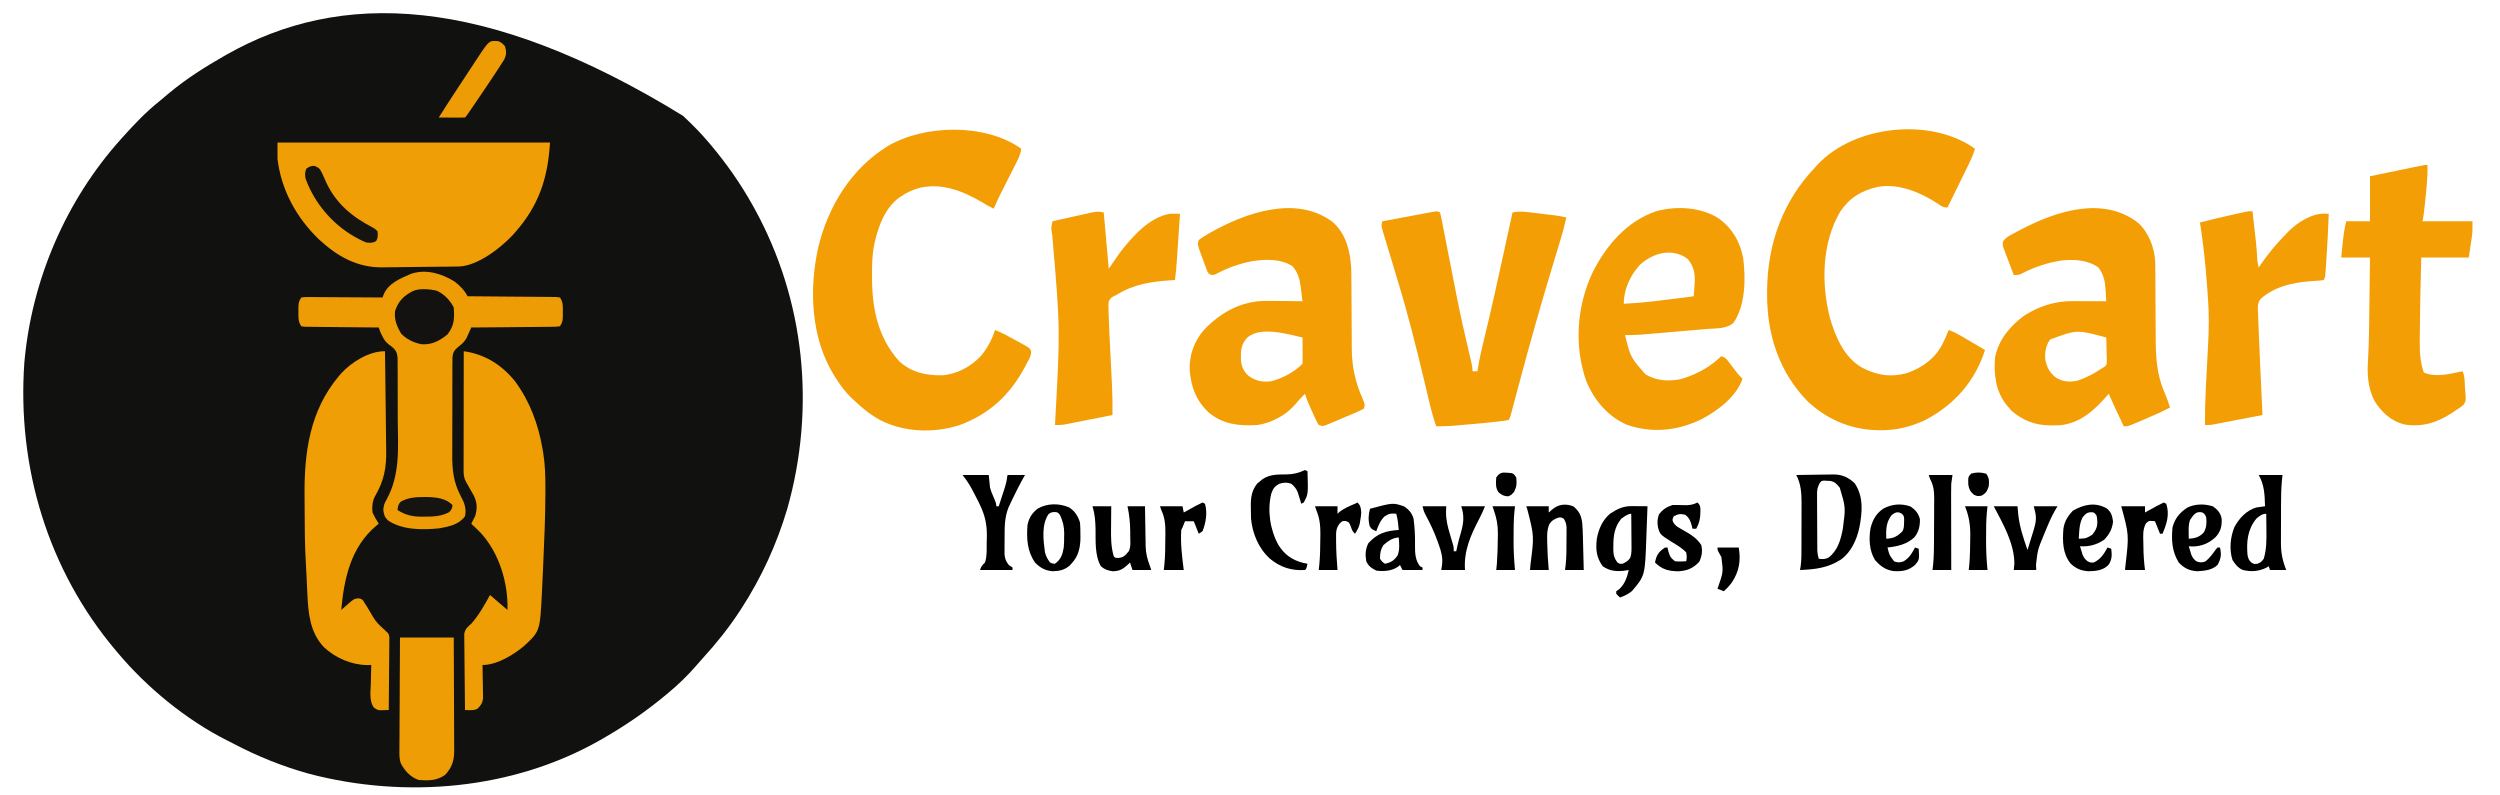<?xml version="1.0" encoding="UTF-8"?>
<svg version="1.1" xmlns="http://www.w3.org/2000/svg" width="2000" height="636">
<path d="M0 0 C7.248 6.788 14.227 13.732 20.607 21.349 C21.055 21.878 21.503 22.407 21.965 22.953 C34.677 38.009 45.991 54.139 55.607 71.349 C56.059 72.157 56.511 72.966 56.977 73.798 C97.657 147.362 106.251 233.779 83.419 314.412 C75.01 342.728 62.708 369.605 46.607 394.349 C46.164 395.032 45.721 395.714 45.264 396.417 C36.454 409.868 26.453 422.353 15.58 434.193 C13.733 436.212 11.947 438.27 10.169 440.349 C3.559 447.924 -3.676 454.912 -11.393 461.349 C-12.201 462.027 -12.201 462.027 -13.024 462.719 C-29.169 476.234 -46.119 487.893 -64.393 498.349 C-65.104 498.758 -65.815 499.166 -66.547 499.587 C-136.271 539.218 -221.973 546.49 -298.826 526.454 C-319.929 520.64 -340.23 512.493 -359.591 502.291 C-361.371 501.361 -363.167 500.464 -364.963 499.568 C-397.554 483.116 -428.942 457.348 -452.393 429.349 C-452.841 428.82 -453.29 428.291 -453.751 427.746 C-508.046 363.436 -532.779 281.152 -526.932 197.525 C-521.114 131.445 -493.773 67.631 -449.393 18.349 C-448.639 17.51 -448.639 17.51 -447.87 16.655 C-438.869 6.689 -429.742 -2.991 -419.221 -11.381 C-416.351 -13.685 -413.563 -16.069 -410.768 -18.463 C-397.293 -29.67 -382.583 -38.96 -367.393 -47.651 C-366.682 -48.059 -365.971 -48.468 -365.239 -48.889 C-274.466 -100.484 -158.771 -97.648 0 0 Z " fill="#111110" transform="translate(546.393,92.651)"/>
<path d="M0 0 C-0.624 4.891 -2.711 8.789 -4.93 13.117 C-5.321 13.893 -5.712 14.668 -6.115 15.467 C-7.362 17.939 -8.618 20.407 -9.875 22.875 C-11.123 25.336 -12.37 27.798 -13.614 30.262 C-14.387 31.791 -15.163 33.32 -15.941 34.846 C-18.133 39.17 -20.138 43.524 -22 48 C-25.571 46.297 -28.914 44.273 -32.312 42.25 C-47.292 33.572 -63.565 27.308 -81 31.188 C-86.556 32.698 -91.227 34.793 -96 38 C-96.592 38.384 -97.183 38.768 -97.793 39.164 C-108.714 47.311 -114.054 61.196 -117 74 C-117.184 74.778 -117.368 75.556 -117.558 76.358 C-119.31 84.682 -119.398 92.972 -119.375 101.438 C-119.374 102.188 -119.374 102.938 -119.373 103.711 C-119.292 128.08 -114.552 151.151 -97.75 169.875 C-88.173 178.838 -76.099 181.475 -63.457 181.246 C-51.32 180.382 -40.349 174.346 -32.074 165.566 C-27.056 159.357 -23.339 152.627 -21 145 C-15.109 147.236 -9.744 150.314 -4.25 153.375 C-3.184 153.952 -2.118 154.53 -1.02 155.125 C-0.008 155.69 1.004 156.254 2.047 156.836 C2.973 157.347 3.9 157.858 4.854 158.384 C7 160 7 160 7.897 161.979 C8.079 165.548 6.125 168.488 4.5 171.562 C4.131 172.276 3.761 172.989 3.38 173.723 C-8.734 196.791 -25.454 212.413 -50 221.312 C-70.488 227.635 -93.775 226.867 -113 217 C-120.918 212.631 -127.49 207.242 -134 201 C-134.957 200.12 -134.957 200.12 -135.934 199.223 C-140.742 194.672 -144.415 189.549 -148 184 C-148.589 183.094 -149.178 182.188 -149.785 181.254 C-168.337 151.203 -169.891 112.312 -162.312 78.562 C-154.329 45.809 -136.026 16.011 -107 -2 C-77.497 -19.495 -28.627 -20.468 0 0 Z " fill="#F29E04" transform="translate(817,119)"/>
<path d="M0 0 C-1.63 5.483 -4.049 10.443 -6.57 15.555 C-7.011 16.456 -7.452 17.358 -7.907 18.287 C-9.309 21.151 -10.717 24.013 -12.125 26.875 C-13.08 28.823 -14.034 30.771 -14.988 32.719 C-17.322 37.481 -19.659 42.241 -22 47 C-25.689 47 -26.691 46.025 -29.688 43.938 C-43.605 34.886 -61.095 27.445 -77.934 30.539 C-90.787 33.46 -100.268 39.054 -107.75 50.188 C-122.443 74.914 -123.111 107.489 -116.188 134.875 C-111.735 150.229 -104.948 166.607 -90.555 175.012 C-78.727 181.236 -67.444 183.109 -54.312 179.438 C-42.134 175.191 -31.816 167.684 -25.887 156.023 C-24.141 152.396 -22.542 148.718 -21 145 C-17.179 146.421 -13.774 148.192 -10.262 150.258 C-9.195 150.883 -8.128 151.508 -7.029 152.152 C-5.927 152.803 -4.824 153.454 -3.688 154.125 C-2.565 154.784 -1.443 155.442 -0.287 156.121 C2.477 157.744 5.239 159.371 8 161 C0.026 185.946 -16.052 204.165 -38.805 216.523 C-48.19 221.118 -59.494 224.55 -70 225 C-71.073 225.052 -72.145 225.103 -73.25 225.156 C-96.542 225.739 -116.865 217.962 -134 202 C-156.742 178.644 -166.459 148.541 -166.312 116.375 C-166.307 115.065 -166.301 113.756 -166.295 112.406 C-165.839 75.616 -153.558 41.743 -128 15 C-127.328 14.254 -126.657 13.507 -125.965 12.738 C-96.563 -18.752 -35.556 -25.422 0 0 Z " fill="#F29E04" transform="translate(1580,119)"/>
<path d="M0 0 C71.94 0 143.88 0 218 0 C216.322 28.526 209.059 50.47 190 72 C189.388 72.696 188.775 73.392 188.145 74.109 C178.428 84.468 160.4 98.402 145.679 99.174 C144.284 99.201 142.889 99.223 141.494 99.24 C140.73 99.253 139.967 99.266 139.181 99.28 C131.155 99.407 123.128 99.463 115.101 99.515 C111.308 99.541 107.517 99.59 103.725 99.658 C99.124 99.741 94.524 99.783 89.923 99.798 C88.184 99.81 86.445 99.836 84.707 99.876 C64.234 100.33 48.11 91.361 33.266 77.602 C15.24 60.348 2.922 37.972 0 13 C0 8.71 0 4.42 0 0 Z " fill="#F09E05" transform="translate(222,114)"/>
<path d="M0 0 C10.793 9.814 13.834 23.297 14.691 37.254 C14.819 42.366 14.848 47.476 14.86 52.589 C14.867 55.14 14.883 57.69 14.901 60.241 C14.953 67.485 15.002 74.729 15.017 81.974 C15.028 86.429 15.057 90.882 15.099 95.337 C15.111 97.016 15.116 98.695 15.114 100.374 C15.099 115.217 17.78 127.741 23.842 141.391 C25.791 145.956 25.791 145.956 24.691 149.254 C22.295 150.525 19.977 151.607 17.48 152.645 C16.757 152.953 16.033 153.262 15.287 153.581 C13.754 154.231 12.219 154.876 10.682 155.517 C8.327 156.5 5.981 157.504 3.637 158.512 C2.148 159.141 0.658 159.768 -0.832 160.395 C-1.535 160.697 -2.238 160.998 -2.963 161.31 C-7.963 163.369 -7.963 163.369 -11.309 162.254 C-12.444 160.491 -12.444 160.491 -13.5 158.211 C-13.887 157.384 -14.275 156.557 -14.674 155.705 C-15.069 154.834 -15.464 153.964 -15.871 153.066 C-16.47 151.789 -16.47 151.789 -17.08 150.486 C-19.093 146.141 -20.918 141.847 -22.309 137.254 C-25.073 139.937 -27.604 142.61 -29.996 145.629 C-37.438 154.339 -48.967 160.595 -60.309 162.254 C-74.581 163.161 -87.961 161.9 -99.309 152.254 C-109.329 142.943 -113.459 131.941 -114.527 118.504 C-114.943 106.311 -111.117 95.431 -103.184 86.254 C-90.572 72.884 -74.642 63.727 -55.891 63.019 C-51.091 62.926 -46.296 62.99 -41.496 63.066 C-39.821 63.081 -38.146 63.095 -36.471 63.107 C-32.416 63.14 -28.363 63.192 -24.309 63.254 C-24.672 60.083 -25.08 56.919 -25.496 53.754 C-25.597 52.867 -25.698 51.98 -25.803 51.066 C-26.643 44.891 -28.182 40.033 -32.309 35.254 C-41.419 29.106 -54.809 29.473 -65.184 31.316 C-74.61 33.186 -84.077 36.403 -92.52 41.004 C-95.309 42.254 -95.309 42.254 -97.333 42.16 C-99.309 41.254 -99.309 41.254 -100.605 38.985 C-100.967 38.004 -101.33 37.023 -101.703 36.012 C-102.3 34.413 -102.3 34.413 -102.908 32.781 C-103.308 31.658 -103.709 30.536 -104.121 29.379 C-104.541 28.264 -104.96 27.149 -105.393 26 C-108.445 17.663 -108.445 17.663 -107.309 14.254 C-105.291 12.755 -103.34 11.464 -101.184 10.191 C-100.53 9.804 -99.876 9.417 -99.202 9.019 C-70.724 -7.3 -29.454 -22.277 0 0 Z M-68.859 92.684 C-73.655 98.114 -73.659 103.008 -73.582 109.953 C-73.135 115.349 -71.626 119.153 -67.59 122.812 C-61.75 127.18 -56.508 128.076 -49.309 127.254 C-39.959 124.781 -31.198 120.144 -24.309 113.254 C-24.222 111.692 -24.202 110.127 -24.211 108.562 C-24.214 107.618 -24.217 106.674 -24.221 105.701 C-24.229 104.708 -24.237 103.715 -24.246 102.691 C-24.251 101.694 -24.255 100.697 -24.26 99.67 C-24.272 97.198 -24.288 94.726 -24.309 92.254 C-26.329 91.771 -28.35 91.293 -30.371 90.816 C-31.496 90.55 -32.622 90.283 -33.781 90.008 C-44.243 87.772 -60.16 84.664 -68.859 92.684 Z " fill="#F29E04" transform="translate(1066.309,177.746)"/>
<path d="M0 0 C8.538 7.993 12.927 19.868 13.504 31.38 C13.595 35.252 13.613 39.123 13.617 42.995 C13.621 45.614 13.638 48.232 13.658 50.85 C13.713 58.289 13.744 65.728 13.769 73.167 C13.785 77.736 13.815 82.305 13.854 86.873 C13.865 88.595 13.871 90.317 13.871 92.039 C13.872 106.359 14.705 120.894 20.375 134.25 C20.888 135.524 21.399 136.799 21.91 138.074 C22.604 139.801 22.604 139.801 23.312 141.562 C23.995 143.557 24.668 145.555 25.312 147.562 C17.976 151.365 10.505 154.706 2.875 157.875 C1.801 158.329 0.726 158.784 -0.381 159.252 C-1.923 159.895 -1.923 159.895 -3.496 160.551 C-4.422 160.938 -5.348 161.325 -6.302 161.724 C-8.688 162.562 -8.688 162.562 -11.688 162.562 C-20.134 144.706 -20.134 144.706 -23.688 136.562 C-24.244 137.203 -24.801 137.844 -25.375 138.504 C-35.583 150.074 -46.661 160.176 -62.741 161.765 C-64.832 161.865 -66.906 161.892 -69 161.875 C-69.741 161.869 -70.483 161.864 -71.246 161.858 C-82.976 161.6 -92.52 157.889 -101.438 150.188 C-102.18 149.321 -102.922 148.455 -103.688 147.562 C-104.179 147 -104.67 146.438 -105.176 145.859 C-114.18 134.867 -115.67 121.343 -114.688 107.562 C-111.798 93.494 -103.044 82.77 -91.68 74.328 C-79.713 66.507 -66.775 62.364 -52.445 62.465 C-51.677 62.466 -50.909 62.468 -50.117 62.469 C-47.682 62.475 -45.247 62.487 -42.812 62.5 C-41.154 62.505 -39.495 62.51 -37.836 62.514 C-33.786 62.525 -29.737 62.542 -25.688 62.562 C-25.822 60.169 -25.964 57.776 -26.109 55.383 C-26.147 54.71 -26.184 54.038 -26.222 53.345 C-26.647 46.523 -27.734 41.206 -31.812 35.688 C-40.297 29.417 -51.38 28.911 -61.582 29.965 C-72.453 31.622 -83.162 35.133 -92.898 40.25 C-95.688 41.562 -95.688 41.562 -99.688 41.562 C-101.254 37.488 -102.786 33.402 -104.312 29.312 C-104.759 28.154 -105.205 26.995 -105.664 25.801 C-106.077 24.686 -106.489 23.571 -106.914 22.422 C-107.302 21.395 -107.689 20.369 -108.088 19.312 C-108.688 16.562 -108.688 16.562 -108.059 14.365 C-105.294 10.73 -101.021 8.996 -97.062 6.875 C-96.09 6.35 -95.117 5.826 -94.115 5.285 C-65.956 -9.488 -27.996 -22.021 0 0 Z M-70.562 93.125 C-73.948 97.761 -74.941 103.345 -74.496 108.996 C-73.301 115.38 -70.891 119.899 -65.625 123.875 C-59.846 127.195 -54.42 127.513 -48.004 125.879 C-41.384 123.616 -35.495 120.444 -29.688 116.562 C-28.99 116.143 -28.293 115.723 -27.575 115.29 C-25.473 113.711 -25.473 113.711 -25.233 111.202 C-25.254 110.296 -25.275 109.39 -25.297 108.457 C-25.31 107.474 -25.323 106.491 -25.336 105.479 C-25.369 104.454 -25.403 103.43 -25.438 102.375 C-25.456 101.339 -25.474 100.303 -25.492 99.236 C-25.539 96.677 -25.605 94.12 -25.688 91.562 C-49.101 85.203 -49.101 85.203 -70.562 93.125 Z " fill="#F29E04" transform="translate(1710.688,178.438)"/>
<path d="M0 0 C10.389 8.034 16.111 18.036 18.703 30.949 C20.779 47.466 20.673 68.506 11.106 82.758 C5.854 87.815 -2.651 87.269 -9.539 87.797 C-11.193 87.943 -12.847 88.091 -14.5 88.242 C-18.845 88.631 -23.193 88.987 -27.541 89.337 C-31.077 89.626 -34.611 89.939 -38.146 90.253 C-45.472 90.903 -52.799 91.538 -60.13 92.132 C-62.075 92.292 -62.075 92.292 -64.059 92.454 C-68 92.69 -71.881 92.718 -75.828 92.68 C-71.363 110.668 -71.363 110.668 -59.328 124.242 C-50.611 129.317 -41.5 129.906 -31.66 128.098 C-20.933 125.179 -9.805 119.556 -1.516 112.055 C-0.185 110.879 -0.185 110.879 1.172 109.68 C4.354 110.74 4.84 111.193 6.766 113.734 C7.239 114.349 7.712 114.964 8.199 115.598 C8.685 116.243 9.171 116.889 9.672 117.555 C10.639 118.824 11.608 120.093 12.578 121.359 C13.004 121.924 13.43 122.488 13.869 123.07 C15.208 124.724 16.642 126.202 18.172 127.68 C13.529 141.79 -1.988 153.574 -14.703 160.055 C-33.718 169.31 -53.725 171.395 -73.828 164.68 C-89.415 158.127 -100.337 145.085 -106.77 129.66 C-116.658 101.818 -114.445 69.926 -102.007 43.186 C-91.162 21.243 -74.531 1.704 -50.777 -6.355 C-34.305 -10.766 -14.452 -9.748 0 0 Z M-63.836 36.5 C-71.566 44.765 -76.828 56.282 -76.828 67.68 C-64.402 67.101 -52.159 65.718 -39.828 64.117 C-37.974 63.88 -36.12 63.644 -34.266 63.408 C-29.786 62.837 -25.307 62.26 -20.828 61.68 C-20.641 59.11 -20.461 56.54 -20.285 53.969 C-20.232 53.244 -20.178 52.52 -20.123 51.774 C-19.59 43.813 -20.537 37.972 -25.828 31.68 C-38.097 22.779 -53.184 26.843 -63.836 36.5 Z " fill="#F29E04" transform="translate(1375.828,175.32)"/>
<path d="M0 0 C4.179 3.138 7.982 7.047 10.336 11.754 C11.72 11.763 11.72 11.763 13.132 11.772 C21.814 11.83 30.496 11.902 39.178 11.99 C43.641 12.034 48.105 12.074 52.569 12.1 C56.874 12.126 61.179 12.167 65.485 12.217 C67.13 12.234 68.775 12.245 70.42 12.252 C72.719 12.261 75.017 12.289 77.316 12.322 C79.281 12.338 79.281 12.338 81.286 12.355 C82.293 12.487 83.299 12.618 84.336 12.754 C86.902 16.603 86.631 19.797 86.586 24.254 C86.594 25.026 86.601 25.798 86.609 26.594 C86.596 30.49 86.543 32.444 84.336 35.754 C81.4 36.153 81.4 36.153 77.591 36.186 C76.552 36.202 76.552 36.202 75.492 36.217 C73.198 36.247 70.904 36.257 68.609 36.266 C67.02 36.282 65.431 36.301 63.842 36.32 C59.657 36.368 55.471 36.397 51.286 36.423 C47.016 36.453 42.746 36.5 38.477 36.545 C30.096 36.631 21.716 36.698 13.336 36.754 C12.996 37.539 12.655 38.324 12.305 39.133 C11.578 40.709 11.578 40.709 10.836 42.316 C10.372 43.349 9.908 44.381 9.43 45.445 C7.444 48.582 6.054 49.847 3.183 52.035 C0.045 54.665 -1.223 56.275 -1.687 60.371 C-1.737 62.142 -1.744 63.915 -1.715 65.686 C-1.731 66.66 -1.746 67.633 -1.762 68.636 C-1.803 71.847 -1.784 75.055 -1.762 78.266 C-1.77 80.517 -1.78 82.768 -1.792 85.02 C-1.808 89.743 -1.795 94.466 -1.762 99.19 C-1.722 105.189 -1.758 111.186 -1.818 117.185 C-1.855 121.842 -1.848 126.498 -1.829 131.154 C-1.826 133.362 -1.836 135.57 -1.86 137.778 C-1.975 150.546 -0.952 160.703 5.193 172.086 C7.951 177.23 9.633 181.867 8.336 187.754 C3.401 194.571 -4.528 195.983 -12.352 197.441 C-25.809 198.712 -41.598 198.924 -53.246 191.133 C-55.926 188.526 -56.588 186.401 -57.022 182.691 C-56.683 178.965 -56.281 177.698 -54.516 174.598 C-43.45 154.82 -45.206 133.043 -45.47 111.031 C-45.539 105.289 -45.526 99.551 -45.489 93.809 C-45.468 89.356 -45.486 84.903 -45.516 80.45 C-45.526 78.331 -45.525 76.213 -45.513 74.095 C-45.502 71.147 -45.542 68.203 -45.597 65.256 C-45.584 64.393 -45.571 63.53 -45.558 62.641 C-45.677 58.854 -45.911 56.619 -48.451 53.701 C-50.573 51.811 -50.573 51.811 -52.772 50.2 C-55.087 48.43 -56.308 46.6 -57.602 44.004 C-57.982 43.267 -58.362 42.529 -58.754 41.77 C-59.664 39.754 -59.664 39.754 -60.664 36.754 C-61.823 36.745 -61.823 36.745 -63.004 36.736 C-70.274 36.678 -77.543 36.606 -84.812 36.518 C-88.549 36.473 -92.286 36.434 -96.024 36.407 C-99.629 36.382 -103.234 36.341 -106.839 36.291 C-108.216 36.274 -109.593 36.263 -110.97 36.256 C-112.896 36.247 -114.821 36.217 -116.746 36.186 C-118.391 36.17 -118.391 36.17 -120.07 36.153 C-120.926 36.021 -121.782 35.889 -122.664 35.754 C-125.23 31.904 -124.959 28.711 -124.914 24.254 C-124.922 23.482 -124.93 22.71 -124.938 21.914 C-124.924 18.018 -124.871 16.064 -122.664 12.754 C-119.956 12.393 -119.956 12.393 -116.47 12.413 C-115.169 12.414 -113.868 12.414 -112.527 12.414 C-111.101 12.429 -109.676 12.445 -108.25 12.461 C-106.796 12.467 -105.341 12.471 -103.887 12.474 C-100.056 12.485 -96.226 12.515 -92.395 12.548 C-88.487 12.579 -84.58 12.592 -80.672 12.607 C-73.002 12.64 -65.333 12.691 -57.664 12.754 C-57.36 11.965 -57.055 11.177 -56.741 10.365 C-52.997 1.29 -43.144 -2.59 -34.664 -6.246 C-22.812 -10.189 -10.135 -6.378 0 0 Z " fill="#EE9C05" transform="translate(363.664,225.246)"/>
<path d="M0 0 C0.653 2.441 1.178 4.819 1.645 7.297 C1.796 8.064 1.948 8.83 2.104 9.62 C2.435 11.298 2.762 12.976 3.085 14.655 C3.605 17.356 4.135 20.055 4.668 22.753 C5.809 28.542 6.936 34.333 8.062 40.125 C9.524 47.629 10.993 55.132 12.473 62.633 C12.655 63.558 12.837 64.484 13.025 65.437 C16.114 81.086 19.563 96.635 23.254 112.152 C23.531 113.322 23.531 113.322 23.814 114.515 C24.158 115.964 24.505 117.412 24.856 118.859 C25.522 121.657 26 124.111 26 127 C27.32 127 28.64 127 30 127 C30.097 126.333 30.193 125.666 30.292 124.979 C31.584 116.636 33.496 108.498 35.512 100.309 C40.928 78.249 45.782 56.066 50.625 33.875 C50.808 33.037 50.991 32.199 51.179 31.336 C53.459 20.892 55.733 10.447 58 0 C62.451 -1.008 66.291 -0.828 70.785 -0.258 C71.523 -0.17 72.261 -0.082 73.022 0.008 C74.576 0.195 76.13 0.385 77.684 0.579 C80.057 0.874 82.432 1.159 84.807 1.441 C86.32 1.624 87.834 1.808 89.348 1.992 C90.409 2.12 90.409 2.12 91.491 2.251 C94.729 2.657 97.847 3.17 101 4 C99.533 11.219 97.514 18.2 95.356 25.241 C94.72 27.319 94.088 29.398 93.457 31.478 C92.549 34.471 91.64 37.464 90.73 40.456 C80.897 72.823 71.703 105.31 63 138 C61.719 142.808 60.435 147.615 59.148 152.422 C58.848 153.55 58.548 154.678 58.239 155.84 C57.961 156.879 57.683 157.917 57.396 158.987 C57.15 159.909 56.904 160.83 56.651 161.779 C56 164 56 164 55 166 C52.655 166.453 50.401 166.774 48.031 167.023 C46.96 167.146 46.96 167.146 45.868 167.271 C38.491 168.098 31.101 168.79 23.706 169.433 C21.473 169.627 19.24 169.829 17.008 170.031 C15.557 170.159 14.107 170.287 12.656 170.414 C11.376 170.527 10.095 170.64 8.775 170.756 C4.829 171.011 0.953 171.041 -3 171 C-5.549 163.851 -7.391 156.626 -9.131 149.241 C-9.638 147.089 -10.151 144.937 -10.665 142.786 C-11.399 139.717 -12.131 136.647 -12.862 133.578 C-19.043 107.665 -25.469 81.914 -33.259 56.431 C-35.653 48.574 -38.001 40.703 -40.346 32.832 C-41.231 29.875 -42.128 26.921 -43.026 23.968 C-43.565 22.173 -44.103 20.378 -44.641 18.582 C-44.895 17.756 -45.15 16.93 -45.412 16.079 C-47.114 10.341 -47.114 10.341 -46 7 C-39.772 5.833 -33.542 4.677 -27.311 3.527 C-25.19 3.135 -23.07 2.74 -20.95 2.343 C-17.908 1.773 -14.864 1.212 -11.82 0.652 C-10.868 0.472 -9.916 0.292 -8.935 0.106 C-7.614 -0.134 -7.614 -0.134 -6.266 -0.379 C-5.489 -0.523 -4.712 -0.668 -3.911 -0.817 C-2 -1 -2 -1 0 0 Z " fill="#F29E04" transform="translate(1152,170)"/>
<path d="M0 0 C0.21 12.58 0.369 25.159 0.466 37.74 C0.513 43.583 0.576 49.426 0.679 55.269 C0.778 60.923 0.831 66.576 0.854 72.231 C0.87 74.373 0.902 76.515 0.952 78.657 C1.269 93.097 -0.722 103.62 -8.074 116.175 C-10.186 120.337 -10.454 124.385 -10 129 C-8.564 132.152 -6.855 135.078 -5 138 C-5.617 138.487 -6.235 138.975 -6.871 139.477 C-27.249 156.535 -32.744 181.631 -35 207 C-34.457 206.518 -33.915 206.036 -33.355 205.539 C-32.64 204.907 -31.925 204.276 -31.188 203.625 C-30.48 202.999 -29.772 202.372 -29.043 201.727 C-24.761 198.108 -24.761 198.108 -21.494 197.644 C-19 198 -19 198 -17.426 199.541 C-16.988 200.251 -16.549 200.96 -16.098 201.691 C-15.599 202.472 -15.101 203.252 -14.588 204.057 C-14.085 204.884 -13.581 205.711 -13.062 206.562 C-7.289 216.568 -7.289 216.568 1.065 224.222 C3 226 3 226 3.481 228.677 C3.468 230.292 3.468 230.292 3.454 231.94 C3.454 233.161 3.453 234.382 3.453 235.64 C3.433 236.959 3.412 238.278 3.391 239.637 C3.383 241 3.377 242.363 3.373 243.727 C3.358 247.313 3.319 250.898 3.275 254.483 C3.234 258.143 3.215 261.803 3.195 265.463 C3.152 272.642 3.084 279.821 3 287 C1.564 287.055 0.127 287.095 -1.31 287.127 C-2.11 287.151 -2.91 287.175 -3.734 287.199 C-6 287 -6 287 -9.043 284.961 C-12.761 279.535 -11.506 271.925 -11.312 265.625 C-11.287 264.207 -11.265 262.789 -11.244 261.371 C-11.189 257.913 -11.103 254.457 -11 251 C-12.622 251.021 -12.622 251.021 -14.276 251.042 C-27.004 250.9 -39.648 245.355 -48.875 236.75 C-60.187 224.671 -61.453 209.332 -62.125 193.562 C-62.198 192.047 -62.272 190.532 -62.348 189.018 C-62.5 185.917 -62.643 182.815 -62.78 179.714 C-62.916 176.671 -63.077 173.632 -63.265 170.593 C-64.174 155.46 -64.256 140.32 -64.295 125.165 C-64.304 122.098 -64.325 119.032 -64.357 115.966 C-64.709 81.109 -60.202 47.622 -37 20 C-36.461 19.348 -35.922 18.695 -35.367 18.023 C-26.941 8.75 -12.753 -0.189 0 0 Z " fill="#F09E05" transform="translate(308,281)"/>
<path d="M0 0 C16.821 2.296 30.36 10.879 41 24 C52.905 40.127 59.63 58.367 63 78 C63.177 78.998 63.355 79.996 63.537 81.025 C65.114 90.767 65.351 100.286 65.312 110.125 C65.312 111.003 65.312 111.88 65.311 112.784 C65.279 132.186 64.432 151.559 63.562 170.938 C63.529 171.69 63.495 172.443 63.46 173.219 C63.232 178.301 62.995 183.383 62.754 188.465 C62.663 190.399 62.663 190.399 62.571 192.371 C61.019 224.025 61.019 224.025 48 236 C39.468 243.059 26.444 251 15 251 C15.021 251.883 15.042 252.765 15.063 253.675 C15.132 256.964 15.182 260.253 15.22 263.543 C15.24 264.964 15.267 266.385 15.302 267.805 C15.351 269.854 15.373 271.901 15.391 273.949 C15.412 275.18 15.433 276.411 15.454 277.678 C14.917 281.607 13.76 283.212 11 286 C7.785 287.607 4.564 287.057 1 287 C0.884 278.742 0.795 270.484 0.741 262.225 C0.715 258.39 0.68 254.556 0.623 250.721 C0.568 247.019 0.539 243.317 0.526 239.614 C0.516 238.203 0.498 236.792 0.471 235.381 C0.435 233.402 0.433 231.422 0.432 229.443 C0.421 228.317 0.41 227.191 0.399 226.031 C1.189 222.049 2.976 220.609 6 218 C12.163 211.033 16.557 203.112 21 195 C25.667 199 30.333 203 35 207 C35.568 185.177 28.308 161.081 13.199 144.906 C10.85 142.54 8.471 140.239 6 138 C6.289 137.455 6.577 136.909 6.875 136.348 C7.246 135.594 7.617 134.839 8 134.062 C8.371 133.332 8.742 132.601 9.125 131.848 C10.911 126.035 10.775 120.994 8.066 115.508 C7.251 114.036 6.416 112.575 5.562 111.125 C4.729 109.649 3.897 108.173 3.066 106.695 C2.695 106.056 2.323 105.417 1.94 104.758 C0.317 101.721 -0.124 99.221 -0.12 95.843 C-0.122 94.997 -0.123 94.152 -0.124 93.281 C-0.121 92.356 -0.117 91.432 -0.114 90.48 C-0.114 89.504 -0.114 88.528 -0.114 87.523 C-0.113 84.293 -0.105 81.062 -0.098 77.832 C-0.096 75.594 -0.094 73.357 -0.093 71.119 C-0.09 65.225 -0.08 59.331 -0.069 53.438 C-0.058 47.425 -0.054 41.413 -0.049 35.4 C-0.038 23.6 -0.021 11.8 0 0 Z " fill="#EF9D05" transform="translate(371,281)"/>
<path d="M0 0 C0.194 7.61 -0.467 15.085 -1.227 22.649 C-1.438 24.759 -1.643 26.87 -1.846 28.98 C-2.376 34.381 -2.934 39.67 -4 45 C9.2 45 22.4 45 36 45 C36 54 36 54 35.344 58.375 C35.222 59.208 35.1 60.04 34.975 60.898 C34.818 61.922 34.661 62.945 34.5 64 C34.005 67.3 33.51 70.6 33 74 C20.46 74 7.92 74 -5 74 C-5.804 105.579 -5.804 105.579 -6.177 137.166 C-6.184 138.582 -6.194 139.997 -6.208 141.413 C-6.287 150.141 -5.773 157.682 -3 166 C6.447 170.294 18.255 167.012 28 165 C30.09 169.179 29.701 174.4 30 179 C30.153 180.499 30.153 180.499 30.309 182.027 C30.764 188.799 30.764 188.799 28.895 191.738 C27.045 193.432 25.135 194.681 23 196 C22.042 196.659 21.084 197.317 20.098 197.996 C7.959 206.015 -4.187 210.025 -18.758 207.527 C-28.927 204.931 -36.759 197.791 -42.254 188.992 C-47.836 178.487 -48.342 166.997 -47.555 155.344 C-46.661 140.332 -46.652 125.279 -46.468 110.246 C-46.417 106.149 -46.362 102.052 -46.307 97.955 C-46.2 89.97 -46.099 81.985 -46 74 C-53.59 74 -61.18 74 -69 74 C-67 53.714 -67 53.714 -65 45 C-58.73 45 -52.46 45 -46 45 C-46 33.12 -46 21.24 -46 9 C-22.338 4.047 -22.338 4.047 -10.625 1.688 C-9.782 1.516 -8.94 1.345 -8.071 1.169 C-2.236 0 -2.236 0 0 0 Z " fill="#F29E04" transform="translate(1942,132)"/>
<path d="M0 0 C3.231 28.09 3.231 28.09 3.789 38.496 C3.981 40.775 4.368 42.807 5 45 C5.583 44.14 6.165 43.28 6.766 42.395 C12.849 33.566 19.468 25.625 27 18 C27.749 17.227 28.498 16.453 29.27 15.656 C36.226 8.945 47.287 1.775 57.188 1.938 C59.075 1.968 59.075 1.968 61 2 C60.539 14.785 59.889 27.55 59 40.312 C58.917 41.54 58.834 42.768 58.749 44.032 C58.626 45.743 58.626 45.743 58.5 47.488 C58.428 48.504 58.356 49.521 58.281 50.568 C58 53 58 53 57 55 C55.042 55.363 55.042 55.363 52.477 55.527 C51.543 55.595 50.61 55.663 49.648 55.733 C48.65 55.801 47.653 55.868 46.625 55.938 C31.946 57.123 17.938 60.066 6.493 70.105 C3.622 73.749 4.224 77.746 4.469 82.188 C4.498 83.221 4.526 84.254 4.556 85.318 C4.667 88.881 4.833 92.439 5 96 C5.08 98.038 5.156 100.076 5.23 102.115 C5.557 110.982 5.965 119.844 6.391 128.707 C6.576 132.589 6.754 136.472 6.934 140.355 C7.283 147.904 7.639 155.452 8 163 C2.093 164.144 -3.816 165.283 -9.725 166.418 C-11.735 166.805 -13.744 167.193 -15.754 167.582 C-18.643 168.141 -21.532 168.696 -24.422 169.25 C-25.769 169.512 -25.769 169.512 -27.143 169.78 C-27.984 169.94 -28.824 170.101 -29.69 170.266 C-30.796 170.479 -30.796 170.479 -31.924 170.696 C-34 171 -34 171 -38 171 C-38.081 161.2 -37.873 151.472 -37.344 141.684 C-37.242 139.697 -37.14 137.711 -37.039 135.724 C-36.862 132.295 -36.681 128.866 -36.5 125.438 C-36.283 121.331 -36.068 117.225 -35.858 113.119 C-35.728 110.58 -35.595 108.041 -35.457 105.502 C-34.876 94.153 -34.717 82.841 -35.516 71.5 C-35.571 70.668 -35.627 69.835 -35.685 68.978 C-35.866 66.318 -36.057 63.659 -36.25 61 C-36.315 60.089 -36.379 59.178 -36.446 58.239 C-37.63 41.718 -39.493 25.373 -42 9 C-32.603 6.559 -23.172 4.327 -13.688 2.25 C-12.679 2.027 -11.671 1.805 -10.633 1.575 C-9.685 1.37 -8.738 1.165 -7.762 0.953 C-6.916 0.769 -6.07 0.585 -5.198 0.396 C-3 0 -3 0 0 0 Z " fill="#F29E04" transform="translate(1802,169)"/>
<path d="M0 0 C1.32 14.85 2.64 29.7 4 45 C6.97 40.71 9.94 36.42 13 32 C22.852 19.332 36.28 3.85 53 1 C55.668 0.95 58.332 0.984 61 1 C60.594 7.102 60.185 13.203 59.773 19.304 C59.634 21.377 59.495 23.45 59.357 25.522 C59.158 28.514 58.956 31.505 58.754 34.496 C58.693 35.412 58.633 36.328 58.571 37.272 C58.189 42.87 57.657 48.428 57 54 C56.371 54.04 55.743 54.079 55.095 54.12 C38.314 55.231 24.582 57.017 10 66 C9.335 66.331 8.67 66.663 7.984 67.004 C5.968 68.066 5.968 68.066 4 71 C3.692 73.935 3.692 73.935 3.814 77.271 C3.836 78.529 3.857 79.786 3.878 81.081 C4.071 87.277 4.334 93.465 4.656 99.656 C4.724 101.015 4.791 102.374 4.858 103.733 C5.068 107.989 5.284 112.244 5.5 116.5 C5.751 121.443 6 126.386 6.243 131.329 C6.34 133.276 6.441 135.222 6.543 137.168 C6.952 145.457 7.075 153.701 7 162 C1.254 163.145 -4.494 164.285 -10.242 165.418 C-12.197 165.804 -14.152 166.192 -16.106 166.582 C-18.917 167.142 -21.73 167.697 -24.543 168.25 C-25.849 168.512 -25.849 168.512 -27.182 168.78 C-28.003 168.94 -28.823 169.101 -29.669 169.266 C-30.745 169.479 -30.745 169.479 -31.842 169.696 C-34.251 170.035 -36.571 170.05 -39 170 C-38.962 169.263 -38.925 168.527 -38.886 167.768 C-34.773 92.953 -34.773 92.953 -41.173 18.428 C-41.296 17.639 -41.42 16.849 -41.547 16.035 C-41.659 15.369 -41.771 14.702 -41.886 14.016 C-42.026 11.543 -41.564 9.402 -41 7 C-35.806 5.831 -30.61 4.674 -25.412 3.527 C-23.644 3.135 -21.876 2.741 -20.11 2.343 C-17.57 1.771 -15.027 1.21 -12.484 0.652 C-11.696 0.472 -10.907 0.292 -10.094 0.106 C-6.178 -0.741 -3.964 -0.991 0 0 Z " fill="#F29E04" transform="translate(883,170)"/>
<path d="M0 0 C14.19 0 28.38 0 43 0 C43.12 24.177 43.12 24.177 43.146 34.494 C43.164 41.53 43.186 48.566 43.226 55.602 C43.259 61.275 43.277 66.949 43.285 72.622 C43.29 74.785 43.301 76.948 43.317 79.111 C43.339 82.144 43.342 85.176 43.341 88.209 C43.351 89.1 43.362 89.992 43.373 90.91 C43.335 98.608 41.416 104.266 36 110 C29.445 114.589 22.806 114.576 15 114 C8.447 111.736 4.173 107.073 0.838 101.07 C-0.736 97.182 -0.52 93.256 -0.454 89.117 C-0.455 88.151 -0.455 87.184 -0.456 86.188 C-0.453 83.012 -0.422 79.836 -0.391 76.66 C-0.383 74.451 -0.377 72.241 -0.373 70.031 C-0.358 64.23 -0.319 58.428 -0.275 52.627 C-0.226 45.658 -0.208 38.69 -0.185 31.721 C-0.146 21.147 -0.069 10.574 0 0 Z " fill="#EF9D05" transform="translate(320,510)"/>
<path d="M0 0 C4.98 -0.099 9.96 -0.172 14.941 -0.22 C16.633 -0.24 18.324 -0.267 20.016 -0.302 C22.459 -0.351 24.9 -0.373 27.344 -0.391 C28.09 -0.411 28.836 -0.432 29.605 -0.453 C36.621 -0.456 41.75 1.85 46.812 6.688 C54.006 17.581 52.847 29.724 50.485 42.105 C48.394 51.72 43.953 61.687 35.816 67.582 C25.312 74.318 15.243 75.527 3 76 C3.162 75.105 3.323 74.21 3.49 73.289 C4.285 67.679 4.163 62.037 4.168 56.383 C4.171 55.171 4.175 53.959 4.178 52.711 C4.183 50.154 4.185 47.597 4.185 45.041 C4.187 41.145 4.206 37.251 4.225 33.355 C4.228 30.865 4.23 28.374 4.23 25.883 C4.238 24.726 4.245 23.57 4.252 22.378 C4.23 14.395 3.792 7.144 0 0 Z M18.385 7.197 C16.887 10.229 16.63 12.016 16.644 15.369 C16.641 16.417 16.638 17.465 16.634 18.545 C16.647 19.666 16.659 20.786 16.672 21.941 C16.674 23.101 16.676 24.261 16.678 25.456 C16.684 27.905 16.698 30.353 16.719 32.802 C16.75 36.552 16.76 40.302 16.766 44.053 C16.775 46.432 16.785 48.812 16.797 51.191 C16.801 52.314 16.805 53.437 16.81 54.594 C16.819 55.639 16.829 56.684 16.839 57.76 C16.846 58.678 16.853 59.595 16.86 60.541 C16.99 62.83 17.357 64.805 18 67 C20.907 67.425 23.126 67.449 25.781 66.086 C33.232 60.498 35.746 51.52 37.312 42.688 C39.536 25.923 39.536 25.923 34.824 10.16 C32.498 7.243 30.709 5.227 26.941 4.727 C26.156 4.693 25.371 4.66 24.562 4.625 C23.389 4.552 23.389 4.552 22.191 4.477 C19.78 4.803 19.78 4.803 18.385 7.197 Z " fill="#000000" transform="translate(1437,380)"/>
<path d="M0 0 C6.27 0 12.54 0 19 0 C18.838 1.564 18.677 3.128 18.51 4.74 C17.954 10.891 17.839 16.994 17.832 23.168 C17.829 24.288 17.825 25.407 17.822 26.561 C17.817 28.91 17.815 31.258 17.815 33.607 C17.812 37.188 17.794 40.769 17.775 44.35 C17.772 46.643 17.77 48.937 17.77 51.23 C17.762 52.292 17.755 53.354 17.748 54.448 C17.772 62.446 19.006 68.515 22 76 C17.71 76 13.42 76 9 76 C8.67 75.01 8.34 74.02 8 73 C7.175 73.474 6.35 73.949 5.5 74.438 C-0.689 77.2 -6.359 77.57 -12.883 75.934 C-16.608 74.291 -18.878 71.402 -21 68 C-23.748 59.755 -22.739 49.416 -19.391 41.504 C-15.448 34.405 -9.924 28.416 -2 26 C0.328 25.631 2.661 25.292 5 25 C4.775 15.823 4.545 8.211 0 0 Z M-2 35 C-8.967 43.581 -9.891 53.276 -9 64 C-8.078 67.699 -8.078 67.699 -6 70 C-3.667 71.333 -3.667 71.333 -1 71 C1.874 69.737 1.874 69.737 4 67 C6.308 59.313 6.235 51.914 6.125 43.938 C6.116 42.69 6.107 41.443 6.098 40.158 C6.074 37.105 6.041 34.053 6 31 C2.68 31 0.407 32.894 -2 35 Z " fill="#000000" transform="translate(1807,380)"/>
<path d="M0 0 C5.755 2.582 10.666 7.765 13.477 13.387 C14.097 22.018 13.957 28.062 8.414 34.949 C2.28 40.039 -3.967 43.258 -12.07 42.812 C-18.224 41.744 -24.162 38.873 -28.523 34.387 C-32.013 28.554 -34.181 23.286 -33.523 16.387 C-30.939 8.419 -26.824 4.274 -19.523 0.387 C-14.376 -2.187 -5.522 -1.342 0 0 Z " fill="#131210" transform="translate(349.523,232.613)"/>
<path d="M0 0 C0.754 0.003 1.508 0.006 2.285 0.01 C3.062 0.018 3.84 0.027 4.641 0.035 C5.433 0.04 6.226 0.044 7.043 0.049 C8.992 0.061 10.941 0.079 12.891 0.098 C12.677 6.287 12.446 12.476 12.201 18.665 C12.12 20.765 12.043 22.866 11.971 24.966 C10.916 55.594 10.916 55.594 0.516 67.91 C-2.596 70.503 -5.329 71.689 -9.109 73.098 C-10.609 71.723 -10.609 71.723 -12.109 70.098 C-12.109 69.438 -12.109 68.778 -12.109 68.098 C-11.367 67.582 -10.624 67.066 -9.859 66.535 C-5.301 62.495 -3.441 56.958 -2.109 51.098 C-3.409 51.304 -4.708 51.51 -6.047 51.723 C-12.407 52.404 -17.715 51.815 -22.984 48.035 C-28.002 41.099 -28.604 34.735 -27.68 26.312 C-26.277 18.404 -23.271 11.42 -17.109 6.098 C-11.648 2.441 -6.65 -0.05 0 0 Z M-8.109 10.098 C-13.455 16.599 -14.458 23.589 -14.422 31.723 C-14.438 32.46 -14.454 33.197 -14.471 33.957 C-14.475 38.521 -13.945 41.479 -11.109 45.098 C-9.276 46.264 -9.276 46.264 -7.109 46.098 C-4.451 44.895 -2.65 43.877 -0.973 41.46 C0.238 38.148 0.137 34.965 0.086 31.488 C0.083 30.761 0.08 30.035 0.077 29.286 C0.066 26.973 0.041 24.66 0.016 22.348 C0.006 20.776 -0.004 19.204 -0.012 17.633 C-0.034 13.788 -0.068 9.943 -0.109 6.098 C-2.911 6.098 -5.865 8.508 -8.109 10.098 Z " fill="#000000" transform="translate(1305.109,404.902)"/>
<path d="M0 0 C4.736 3.947 6.417 7.62 7.069 13.687 C7.362 17.228 7.484 20.762 7.566 24.312 C7.587 25.078 7.608 25.844 7.629 26.632 C7.694 29.046 7.753 31.461 7.812 33.875 C7.856 35.525 7.899 37.174 7.943 38.824 C8.05 42.841 8.15 46.858 8.25 50.875 C3.3 50.875 -1.65 50.875 -6.75 50.875 C-6.589 49.685 -6.428 48.495 -6.262 47.27 C-5.536 40.71 -5.566 34.155 -5.562 27.562 C-5.544 25.67 -5.544 25.67 -5.525 23.74 C-5.523 22.53 -5.522 21.321 -5.52 20.074 C-5.515 18.979 -5.511 17.885 -5.507 16.757 C-5.748 13.897 -6.189 12.258 -7.75 9.875 C-9.5 8.77 -9.5 8.77 -11.75 8.875 C-15.416 10.147 -17.283 11.159 -19.418 14.434 C-21.091 18.756 -21.122 22.292 -21 26.875 C-20.989 27.704 -20.978 28.534 -20.967 29.388 C-20.84 36.577 -20.366 43.711 -19.75 50.875 C-24.7 50.875 -29.65 50.875 -34.75 50.875 C-34.594 49.172 -34.438 47.469 -34.277 45.715 C-31.454 23.758 -31.454 23.758 -36.75 2.875 C-37.08 1.885 -37.41 0.895 -37.75 -0.125 C-31.81 -0.125 -25.87 -0.125 -19.75 -0.125 C-19.75 1.525 -19.75 3.175 -19.75 4.875 C-18.822 4.071 -17.894 3.266 -16.938 2.438 C-12.029 -1.817 -5.948 -2.433 0 0 Z " fill="#000000" transform="translate(1258.75,405.125)"/>
<path d="M0 0 C0.66 0.33 1.32 0.66 2 1 C2.565 19.418 2.565 19.418 -1 26 C-1.99 26.495 -1.99 26.495 -3 27 C-3.242 26.18 -3.485 25.36 -3.734 24.516 C-4.07 23.438 -4.405 22.36 -4.75 21.25 C-5.075 20.183 -5.4 19.115 -5.734 18.016 C-7.074 14.823 -8.34 13.18 -11 11 C-14.838 9.721 -16.776 9.935 -20.688 11.062 C-24.566 13.331 -25.497 14.824 -27 19 C-30.253 32.447 -27.972 47.835 -21.305 59.887 C-16.517 67.641 -10.311 72.063 -1.438 74.312 C-0.303 74.539 0.831 74.766 2 75 C1.125 78.875 1.125 78.875 0 80 C-10.83 80.688 -19.572 77.887 -28 71 C-37.096 62.836 -42.207 50.622 -43.203 38.537 C-43.302 36 -43.322 33.476 -43.312 30.938 C-43.329 30.091 -43.345 29.245 -43.361 28.373 C-43.366 21.733 -42.477 15.975 -38.133 10.758 C-37.47 10.219 -36.808 9.68 -36.125 9.125 C-35.468 8.571 -34.81 8.016 -34.133 7.445 C-27.932 3.243 -21.723 3.634 -14.48 3.521 C-8.871 3.349 -5.066 2.374 0 0 Z " fill="#000000" transform="translate(1044,376)"/>
<path d="M0 0 C6.93 0 13.86 0 21 0 C21.33 3.3 21.66 6.6 22 10 C23.115 13.706 23.115 13.706 24.562 17 C27 22.856 27 22.856 27 25 C27.66 25 28.32 25 29 25 C30.395 20.846 31.753 16.682 33.062 12.5 C33.404 11.417 33.746 10.334 34.098 9.219 C35.182 5.573 35.182 5.573 36 0 C40.62 0 45.24 0 50 0 C49.175 1.464 48.35 2.929 47.5 4.438 C44.759 9.47 42.211 14.575 39.75 19.75 C39.409 20.458 39.068 21.167 38.717 21.896 C38.393 22.585 38.068 23.274 37.734 23.984 C37.448 24.59 37.161 25.195 36.866 25.819 C33.808 33.517 33.66 40.779 33.684 48.925 C33.688 51.126 33.664 53.326 33.639 55.527 C33.636 56.937 33.636 58.348 33.637 59.758 C33.634 61.028 33.631 62.298 33.628 63.606 C34.029 67.26 34.78 69.103 37 72 C37.99 72.66 38.98 73.32 40 74 C40 74.66 40 75.32 40 76 C31.42 76 22.84 76 14 76 C15.026 72.923 15.808 72.192 18 70 C19.656 65.032 19.304 59.875 19.35 54.67 C19.374 52.667 19.431 50.663 19.488 48.66 C19.571 39.394 17.978 32.35 14 24 C13.576 23.105 13.152 22.21 12.716 21.288 C11.504 18.83 10.236 16.413 8.938 14 C8.517 13.194 8.096 12.389 7.662 11.559 C5.36 7.225 3.133 3.916 0 0 Z " fill="#000000" transform="translate(770,380)"/>
<path d="M0 0 C3.712 2.626 6.102 5.234 7.391 9.652 C8.348 16.682 8.673 23.481 8.578 30.574 C8.548 36.843 8.541 42.665 12.562 47.812 C13.553 48.307 13.553 48.307 14.562 48.812 C14.562 49.472 14.562 50.133 14.562 50.812 C9.283 50.812 4.003 50.812 -1.438 50.812 C-2.098 49.492 -2.757 48.172 -3.438 46.812 C-3.988 47.28 -4.538 47.748 -5.105 48.23 C-10.131 51.639 -16.42 52.073 -22.312 51.312 C-26.127 49.481 -28.704 47.687 -30.438 43.812 C-31.339 38.49 -31.138 34.24 -28.75 29.375 C-21.66 21.518 -14.68 19.41 -4.438 18.812 C-4.58 17.395 -4.727 15.979 -4.875 14.562 C-4.956 13.774 -5.037 12.985 -5.121 12.172 C-5.414 9.989 -5.858 7.935 -6.438 5.812 C-10.391 5.342 -12.134 5.624 -15.562 7.75 C-19.181 11.045 -20.767 15.303 -22.438 19.812 C-26.281 18.086 -26.281 18.086 -27.688 15.625 C-28.96 10.854 -28.729 6.533 -27.438 1.812 C-9.005 -3.111 -9.005 -3.111 0 0 Z M-16.875 31.062 C-19.057 34.903 -19.438 37.367 -19.438 41.812 C-17.666 44.338 -17.666 44.338 -15.438 45.812 C-10.596 44.799 -8.02 43.13 -5.34 39.098 C-3.536 34.529 -4.081 29.633 -4.438 24.812 C-9.12 24.812 -13.557 28 -16.875 31.062 Z " fill="#000000" transform="translate(1123.438,405.188)"/>
<path d="M0 0 C4.95 0 9.9 0 15 0 C14.977 2.133 14.954 4.267 14.93 6.465 C14.914 8.56 14.902 10.655 14.89 12.75 C14.88 14.192 14.867 15.634 14.849 17.076 C14.756 24.945 14.741 32.379 17 40 C18.094 41.295 18.094 41.295 20.75 41.375 C25.026 40.882 26.298 39.242 29 36 C30.87 32.259 30.19 27.741 30.188 23.625 C30.188 22.632 30.189 21.638 30.189 20.615 C30.138 13.486 29.509 6.981 28 0 C32.62 0 37.24 0 42 0 C42.015 1.134 42.029 2.269 42.044 3.437 C42.103 7.681 42.18 11.925 42.262 16.168 C42.296 17.998 42.324 19.828 42.346 21.658 C42.38 24.303 42.433 26.946 42.488 29.59 C42.495 30.396 42.501 31.203 42.508 32.034 C42.654 37.816 43.947 42.614 46 48 C46.33 48.99 46.66 49.98 47 51 C42.05 51 37.1 51 32 51 C31.34 49.02 30.68 47.04 30 45 C29.576 45.422 29.152 45.843 28.715 46.277 C24.614 50.108 21.838 52 16 52 C12.048 51.33 9.726 50.628 6.688 48 C1.656 39.055 2.619 27.759 2.434 17.812 C2.272 11.554 1.836 5.996 0 0 Z " fill="#000000" transform="translate(874,405)"/>
<path d="M0 0 C4.501 2.799 7.144 7.041 8.684 12.047 C8.994 15.134 9.008 18.196 8.996 21.297 C9.012 22.105 9.028 22.913 9.045 23.746 C9.051 31.437 7.642 38.704 2.246 44.484 C1.67 45.122 1.094 45.761 0.5 46.418 C-3.531 50.033 -7.978 50.95 -13.316 51.047 C-19.265 50.445 -23.085 48.374 -27.316 44.047 C-33.623 34.937 -34.136 24.909 -33.316 14.047 C-32.203 8.481 -29.776 4.594 -25.316 1.047 C-17.781 -3.413 -8.016 -3.533 0 0 Z M-16.504 5.359 C-22.259 13.892 -20.663 26.309 -19.316 36.047 C-18.34 39.403 -17.405 41.182 -15.316 44.047 C-13.383 44.951 -13.383 44.951 -11.316 45.047 C-6.538 41.52 -5.284 37.685 -4.316 32.047 C-4.038 29.04 -3.991 26.065 -4.004 23.047 C-3.988 22.291 -3.972 21.536 -3.955 20.758 C-3.95 15.22 -5.037 11.104 -7.316 6.047 C-9.134 3.837 -9.134 3.837 -11.691 3.672 C-14.358 3.88 -14.358 3.88 -16.504 5.359 Z " fill="#000000" transform="translate(855.316,405.953)"/>
<path d="M0 0 C2.812 1.562 2.812 1.562 5 4 C6.126 8.187 6.294 10.323 4.551 14.336 C3.825 15.511 3.078 16.671 2.312 17.82 C1.706 18.778 1.706 18.778 1.087 19.755 C-0.252 21.853 -1.622 23.928 -3 26 C-3.472 26.717 -3.945 27.435 -4.431 28.174 C-7.4 32.677 -10.412 37.148 -13.451 41.603 C-15.03 43.919 -16.603 46.238 -18.176 48.559 C-19.179 50.037 -20.183 51.515 -21.188 52.992 C-21.657 53.684 -22.127 54.375 -22.611 55.088 C-25.882 59.882 -25.882 59.882 -27 61 C-28.562 61.087 -30.127 61.107 -31.691 61.098 C-32.636 61.094 -33.58 61.091 -34.553 61.088 C-35.546 61.08 -36.539 61.071 -37.562 61.062 C-38.56 61.058 -39.557 61.053 -40.584 61.049 C-43.056 61.037 -45.528 61.02 -48 61 C-43.432 53.785 -38.808 46.61 -34.113 39.477 C-33.489 38.527 -32.865 37.578 -32.221 36.6 C-30.915 34.615 -29.609 32.63 -28.302 30.646 C-26.305 27.613 -24.312 24.578 -22.318 21.543 C-21.042 19.604 -19.765 17.665 -18.488 15.727 C-17.897 14.824 -17.305 13.922 -16.695 12.993 C-7.627 -0.748 -7.627 -0.748 0 0 Z " fill="#EE9C05" transform="translate(399,33)"/>
<path d="M0 0 C4.053 2.867 6.113 5.253 7.5 10.062 C7.592 15.571 6.627 20.24 3.117 24.613 C-2.924 30.275 -10.414 31.959 -18.438 32.812 C-16.911 39.03 -16.911 39.03 -13.062 43.938 C-9.902 44.991 -8.553 44.981 -5.438 43.812 C-0.838 40.896 1.113 37.53 3.562 32.812 C4.553 33.142 5.543 33.472 6.562 33.812 C7.013 42.672 7.013 42.672 3.562 46.812 C-1.815 51.422 -6.889 52.106 -13.734 51.664 C-20.078 50.68 -24.287 47.637 -28.438 42.812 C-33.077 35.395 -33.459 25.622 -31.977 17.191 C-30.211 10.369 -27.392 5.41 -21.434 1.496 C-14.556 -2.035 -7.301 -2.522 0 0 Z M-15.062 6.812 C-19.632 12.584 -19.692 18.674 -19.438 25.812 C-13.283 25.443 -10.71 23.984 -6.438 19.812 C-5.211 17.359 -5.236 15.613 -5.188 12.875 C-5.162 12 -5.136 11.124 -5.109 10.223 C-5.256 7.78 -5.256 7.78 -6.703 5.996 C-10.018 3.734 -12.076 4.537 -15.062 6.812 Z " fill="#000000" transform="translate(1528.438,405.188)"/>
<path d="M0 0 C3.732 2.731 6.16 5.35 6.91 10.055 C7.134 15.837 6.101 20.068 2.121 24.469 C-3.139 29.448 -9.228 32.018 -16.5 32.062 C-17.954 31.97 -17.954 31.97 -19.438 31.875 C-19.012 33.316 -18.571 34.753 -18.125 36.188 C-17.76 37.388 -17.76 37.388 -17.387 38.613 C-16.379 41.013 -15.439 42.238 -13.438 43.875 C-10.486 44.962 -9.026 45.092 -6.062 44 C-2.746 41.315 -0.471 38.19 2.012 34.738 C2.779 33.816 2.779 33.816 3.562 32.875 C4.223 32.875 4.883 32.875 5.562 32.875 C6.838 38.555 6.405 41.778 3.562 46.875 C-0.966 51.051 -6.491 51.441 -12.438 51.875 C-18.778 51.509 -23.035 49.584 -27.438 44.875 C-32.859 36.135 -33.405 26.942 -32.438 16.875 C-30.676 9.827 -26.857 5.21 -20.875 1.125 C-14.501 -2.144 -6.729 -2.202 0 0 Z M-18.438 10.875 C-19.563 14.133 -19.541 17.198 -19.5 20.625 C-19.491 21.61 -19.482 22.595 -19.473 23.609 C-19.461 24.357 -19.449 25.105 -19.438 25.875 C-14.183 25.463 -11.154 24.698 -7.438 20.875 C-5.192 16.919 -5.029 13.369 -5.438 8.875 C-6.457 6.374 -6.457 6.374 -8.438 4.875 C-13.747 3.478 -15.604 6.782 -18.438 10.875 Z " fill="#000000" transform="translate(1770.438,405.125)"/>
<path d="M0 0 C3.705 2.87 4.486 6.161 5.066 10.637 C4.338 16.673 2.125 20.696 -2.059 25.074 C-8.203 29.132 -14.05 30.729 -21.371 30.262 C-20.945 31.703 -20.505 33.139 -20.059 34.574 C-19.693 35.775 -19.693 35.775 -19.32 37 C-18.313 39.399 -17.367 40.62 -15.371 42.262 C-13.059 43.358 -13.059 43.358 -10.371 43.262 C-4.762 40.574 -2.26 36.528 0.629 31.262 C1.619 31.592 2.609 31.922 3.629 32.262 C4.224 37.122 4.33 41.109 1.379 45.199 C-2.959 49.609 -8.417 50.085 -14.371 50.262 C-20.2 49.965 -24.663 48.223 -28.863 44.121 C-35.333 36.143 -35.412 26.154 -34.65 16.323 C-33.846 10.382 -31.101 6.085 -27.059 1.824 C-18.418 -3.199 -9.102 -5.24 0 0 Z M-19.371 7.262 C-21.184 11.058 -21.72 14.392 -21.996 18.574 C-22.108 20.177 -22.108 20.177 -22.223 21.812 C-22.272 22.621 -22.321 23.429 -22.371 24.262 C-16.456 23.997 -16.456 23.997 -11.496 21.012 C-8.32 16.902 -7.117 14.244 -7.621 9.074 C-8.004 5.257 -8.004 5.257 -10.371 3.262 C-14.886 2.549 -16.607 3.735 -19.371 7.262 Z " fill="#000000" transform="translate(1685.371,406.738)"/>
<path d="M0 0 C2.652 2.652 2.299 3.993 2.312 7.688 C2.243 12.915 1.49 16.435 -1 21 C-1.99 21 -2.98 21 -4 21 C-4.22 20.078 -4.22 20.078 -4.445 19.137 C-5.618 14.911 -6.271 12.567 -9.812 9.812 C-13.674 8.828 -15.475 9.197 -19 11 C-20.289 13.845 -20.289 13.845 -19.282 16.04 C-17.858 18.217 -16.724 19.082 -14.48 20.367 C-13.788 20.778 -13.095 21.19 -12.381 21.613 C-10.931 22.447 -9.48 23.281 -8.029 24.113 C-3.35 26.892 -0.07 29.46 3 34 C4.179 38.802 3.495 42.932 1.438 47.375 C-3.534 52.729 -8.22 54.595 -15.379 55.031 C-23.144 54.939 -28.469 53.531 -34 48 C-32.8 41.88 -31.156 39.545 -26 36 C-25.34 36 -24.68 36 -24 36 C-23.753 37.072 -23.505 38.145 -23.25 39.25 C-21.692 43.972 -21.692 43.972 -18 47 C-14.969 47.319 -12.034 47.233 -9 47 C-8.498 43.711 -8.498 43.711 -9 40 C-12.364 36.363 -16.362 34.157 -20.562 31.562 C-29.97 25.611 -29.97 25.611 -31.617 19.836 C-32.246 15.996 -32.135 13.421 -30.938 9.688 C-28.025 5.648 -24.69 3.563 -20 2 C-16.217 1.97 -12.446 2.067 -8.664 2.16 C-5.224 2.01 -3.057 1.505 0 0 Z " fill="#000000" transform="translate(1358,402)"/>
<path d="M0 0 C6.27 0 12.54 0 19 0 C19.206 2.248 19.413 4.496 19.625 6.812 C20.697 16.62 23.79 25.714 27 35 C28.211 31.153 29.389 27.296 30.562 23.438 C31.076 21.808 31.076 21.808 31.6 20.146 C33.362 14.291 34.56 9.966 33 4 C32.505 2.02 32.505 2.02 32 0 C38.27 0 44.54 0 51 0 C50.175 1.403 49.35 2.805 48.5 4.25 C45.524 9.701 43.12 15.299 40.812 21.062 C40.48 21.888 40.147 22.714 39.805 23.565 C35.193 34.758 35.193 34.758 33.812 46.625 C33.874 48.069 33.936 49.513 34 51 C28.06 51 22.12 51 16 51 C16.247 48.463 16.247 48.463 16.5 45.875 C16.5 29.822 7.322 13.86 0 0 Z " fill="#000000" transform="translate(1595,405)"/>
<path d="M0 0 C6.27 0 12.54 0 19 0 C18.907 2.367 18.907 2.367 18.812 4.781 C18.812 11.07 20.185 16.516 22 22.5 C22.566 24.426 23.128 26.353 23.688 28.281 C23.939 29.117 24.19 29.953 24.449 30.814 C25 33 25 33 25 36 C25.66 36 26.32 36 27 36 C27.247 34.824 27.495 33.649 27.75 32.438 C28.554 28.724 29.553 25.101 30.623 21.456 C32.858 13.708 33.611 7.834 31 0 C37.27 0 43.54 0 50 0 C48.569 3.577 47.063 6.869 45.283 10.264 C38.359 23.571 32.947 35.73 34 51 C27.73 51 21.46 51 15 51 C15.226 49.559 15.451 48.118 15.684 46.633 C16.258 40.786 15.049 36.336 13.062 30.875 C12.749 29.972 12.436 29.069 12.113 28.139 C9.499 20.843 6.26 13.975 2.602 7.152 C1 4 1 4 0 0 Z " fill="#000000" transform="translate(1138,405)"/>
<path d="M0 0 C4.444 1.657 4.717 2.619 6.75 6.75 C7.744 8.952 8.723 11.16 9.688 13.375 C17.493 30.049 30.278 40.83 46.473 49.148 C48.688 50.375 48.688 50.375 50.688 52.375 C51.018 55.478 51.193 57.533 49.562 60.25 C46.79 61.914 44.9 61.65 41.688 61.375 C39.14 60.326 36.887 59.269 34.5 57.938 C33.844 57.577 33.187 57.216 32.511 56.845 C14.573 46.69 0.286 29.892 -6.793 10.465 C-7.543 7.446 -7.401 5.278 -6.312 2.375 C-3.312 0.375 -3.312 0.375 0 0 Z " fill="#161410" transform="translate(251.312,132.625)"/>
<path d="M0 0 C6.27 0 12.54 0 19 0 C18.67 2.31 18.34 4.62 18 7 C17.917 9.375 17.882 11.752 17.886 14.129 C17.886 14.803 17.886 15.477 17.886 16.171 C17.887 18.373 17.894 20.575 17.902 22.777 C17.904 24.314 17.906 25.851 17.907 27.388 C17.91 31.414 17.92 35.44 17.931 39.466 C17.942 43.582 17.946 47.698 17.951 51.814 C17.962 59.876 17.979 67.938 18 76 C13.05 76 8.1 76 3 76 C3.161 74.618 3.322 73.235 3.487 71.811 C4.111 65.545 4.18 59.312 4.203 53.02 C4.209 51.807 4.215 50.595 4.22 49.346 C4.23 46.799 4.236 44.252 4.24 41.704 C4.25 37.814 4.281 33.924 4.312 30.033 C4.319 27.549 4.324 25.066 4.328 22.582 C4.34 21.425 4.353 20.267 4.366 19.075 C4.348 12.881 3.915 8.485 1 3 C0.67 2.01 0.34 1.02 0 0 Z " fill="#000000" transform="translate(1543,380)"/>
<path d="M0 0 C0.66 0.33 1.32 0.66 2 1 C4.835 9.505 2.392 17.034 -1 25 C-1.66 25 -2.32 25 -3 25 C-4.32 21.7 -5.64 18.4 -7 15 C-11.815 14.497 -11.815 14.497 -14.293 16.734 C-16.936 21.79 -16.459 26.639 -16.312 32.25 C-16.303 33.344 -16.293 34.439 -16.283 35.566 C-16.198 41.776 -15.799 47.843 -15 54 C-20.28 54 -25.56 54 -31 54 C-30.856 52.612 -30.711 51.223 -30.562 49.793 C-27.784 25.839 -27.784 25.839 -34 3 C-27.73 3 -21.46 3 -15 3 C-15 4.65 -15 6.3 -15 8 C-13.411 7.116 -13.411 7.116 -11.789 6.215 C-10.401 5.455 -9.013 4.696 -7.625 3.938 C-6.926 3.548 -6.228 3.158 -5.508 2.756 C-3.704 1.776 -1.854 0.881 0 0 Z " fill="#000000" transform="translate(1731,402)"/>
<path d="M0 0 C0.66 0.33 1.32 0.66 2 1 C4.043 8.326 2.777 16.036 0 23 C-0.99 23.66 -1.98 24.32 -3 25 C-4.32 21.7 -5.64 18.4 -7 15 C-9.31 15 -11.62 15 -14 15 C-14.309 15.784 -14.619 16.567 -14.938 17.375 C-16 20 -16 20 -17 22 C-17.688 32.757 -16.352 43.351 -15 54 C-20.28 54 -25.56 54 -31 54 C-30.84 52.662 -30.68 51.324 -30.516 49.945 C-29.819 42.927 -29.778 35.922 -29.75 28.875 C-29.729 27.556 -29.709 26.238 -29.688 24.879 C-29.659 17.825 -29.964 12.395 -33 6 C-33.33 5.01 -33.66 4.02 -34 3 C-28.06 3 -22.12 3 -16 3 C-15.67 4.65 -15.34 6.3 -15 8 C-13.411 7.116 -13.411 7.116 -11.789 6.215 C-10.401 5.455 -9.013 4.696 -7.625 3.938 C-6.926 3.548 -6.228 3.158 -5.508 2.756 C-3.704 1.776 -1.854 0.881 0 0 Z " fill="#000000" transform="translate(962,402)"/>
<path d="M0 0 C2.633 2.633 2.63 4.328 3 8 C2.766 11.035 2.766 11.035 2.25 14.062 C2.01 15.565 2.01 15.565 1.766 17.098 C0.957 20.163 -0.247 22.375 -2 25 C-4 23 -4 23 -5.312 19.438 C-6.625 15.874 -6.625 15.874 -9.438 14.812 C-12.147 14.767 -12.147 14.767 -14.25 16.812 C-17.461 20.826 -17.154 24.233 -17.125 29.188 C-17.122 30.384 -17.122 30.384 -17.119 31.605 C-17.066 39.105 -16.586 46.524 -16 54 C-20.95 54 -25.9 54 -31 54 C-30.76 51.714 -30.76 51.714 -30.516 49.383 C-29.898 42.545 -29.779 35.738 -29.75 28.875 C-29.729 27.665 -29.709 26.454 -29.688 25.207 C-29.657 18.185 -30.278 12.48 -33 6 C-33.33 5.01 -33.66 4.02 -34 3 C-28.06 3 -22.12 3 -16 3 C-16 4.98 -16 6.96 -16 9 C-15.041 8.134 -15.041 8.134 -14.062 7.25 C-10.272 4.465 -6.316 2.806 -2 1 C-1.34 0.67 -0.68 0.34 0 0 Z " fill="#000000" transform="translate(1086,402)"/>
<path d="M0 0 C5.94 0 11.88 0 18 0 C17.838 1.528 17.675 3.055 17.508 4.629 C16.894 11.404 16.853 18.139 16.875 24.938 C16.871 26.123 16.867 27.308 16.863 28.529 C16.872 36.078 17.278 43.486 18 51 C13.05 51 8.1 51 3 51 C3.165 49.35 3.33 47.7 3.5 46 C4.013 39.25 4.146 32.518 4.188 25.75 C4.2 24.733 4.213 23.716 4.227 22.668 C4.237 14.404 3.07 7.675 0 0 Z " fill="#000000" transform="translate(1572,405)"/>
<path d="M0 0 C5.94 0 11.88 0 18 0 C17.838 1.528 17.675 3.055 17.508 4.629 C16.894 11.404 16.853 18.139 16.875 24.938 C16.871 26.123 16.867 27.308 16.863 28.529 C16.872 36.078 17.278 43.486 18 51 C13.05 51 8.1 51 3 51 C3.165 49.371 3.33 47.741 3.5 46.062 C4.018 39.148 4.181 32.245 4.25 25.312 C4.271 24.256 4.293 23.2 4.314 22.112 C4.345 15.219 3.355 9.47 1 3 C0.67 2.01 0.34 1.02 0 0 Z " fill="#000000" transform="translate(1194,405)"/>
<path d="M0 0 C0.834 0 1.668 0 2.527 0 C9.78 0.134 17.402 1.027 22.75 6.375 C22.582 8.985 22.001 10.114 20.188 12 C14.005 15.488 7.239 15.715 0.312 15.688 C-0.482 15.704 -1.277 15.72 -2.096 15.736 C-9.162 15.742 -15.329 14.322 -21.25 10.375 C-20.936 7.472 -20.681 5.822 -18.625 3.688 C-12.662 0.392 -6.675 -0.012 0 0 Z " fill="#161410" transform="translate(339.25,397.625)"/>
<path d="M0 0 C5.61 0 11.22 0 17 0 C18.721 10.496 17.435 18.821 11.598 27.828 C9.601 30.543 7.525 32.772 5 35 C3.35 34.34 1.7 33.68 0 33 C0.205 32.408 0.41 31.817 0.621 31.207 C4.641 19.603 4.641 19.603 3.105 7.711 C2.396 6.332 1.655 4.969 0.875 3.629 C0 2 0 2 0 0 Z " fill="#000000" transform="translate(1374,438)"/>
<path d="M0 0 C2.495 3.742 2.376 5.562 2 10 C0.646 13.987 -0.151 15.539 -3.875 17.562 C-7 18 -7 18 -9.75 16.875 C-12.632 14.473 -13.761 12.451 -14.371 8.746 C-14.548 2.601 -14.548 2.601 -12.062 -0.125 C-7.948 -1.301 -4.11 -1.276 0 0 Z " fill="#000000" transform="translate(1589,379)"/>
<path d="M0 0 C0.785 0.067 1.57 0.134 2.379 0.203 C4.438 0.75 4.438 0.75 6.438 3.75 C6.91 8.549 6.888 10.833 4.75 15.188 C2.438 17.75 2.438 17.75 0 18.812 C-3.362 18.73 -4.93 17.813 -7.562 15.75 C-10.366 12.145 -9.839 8.109 -9.562 3.75 C-6.799 -0.395 -4.663 -0.461 0 0 Z " fill="#000000" transform="translate(1206.562,378.25)"/>
</svg>
